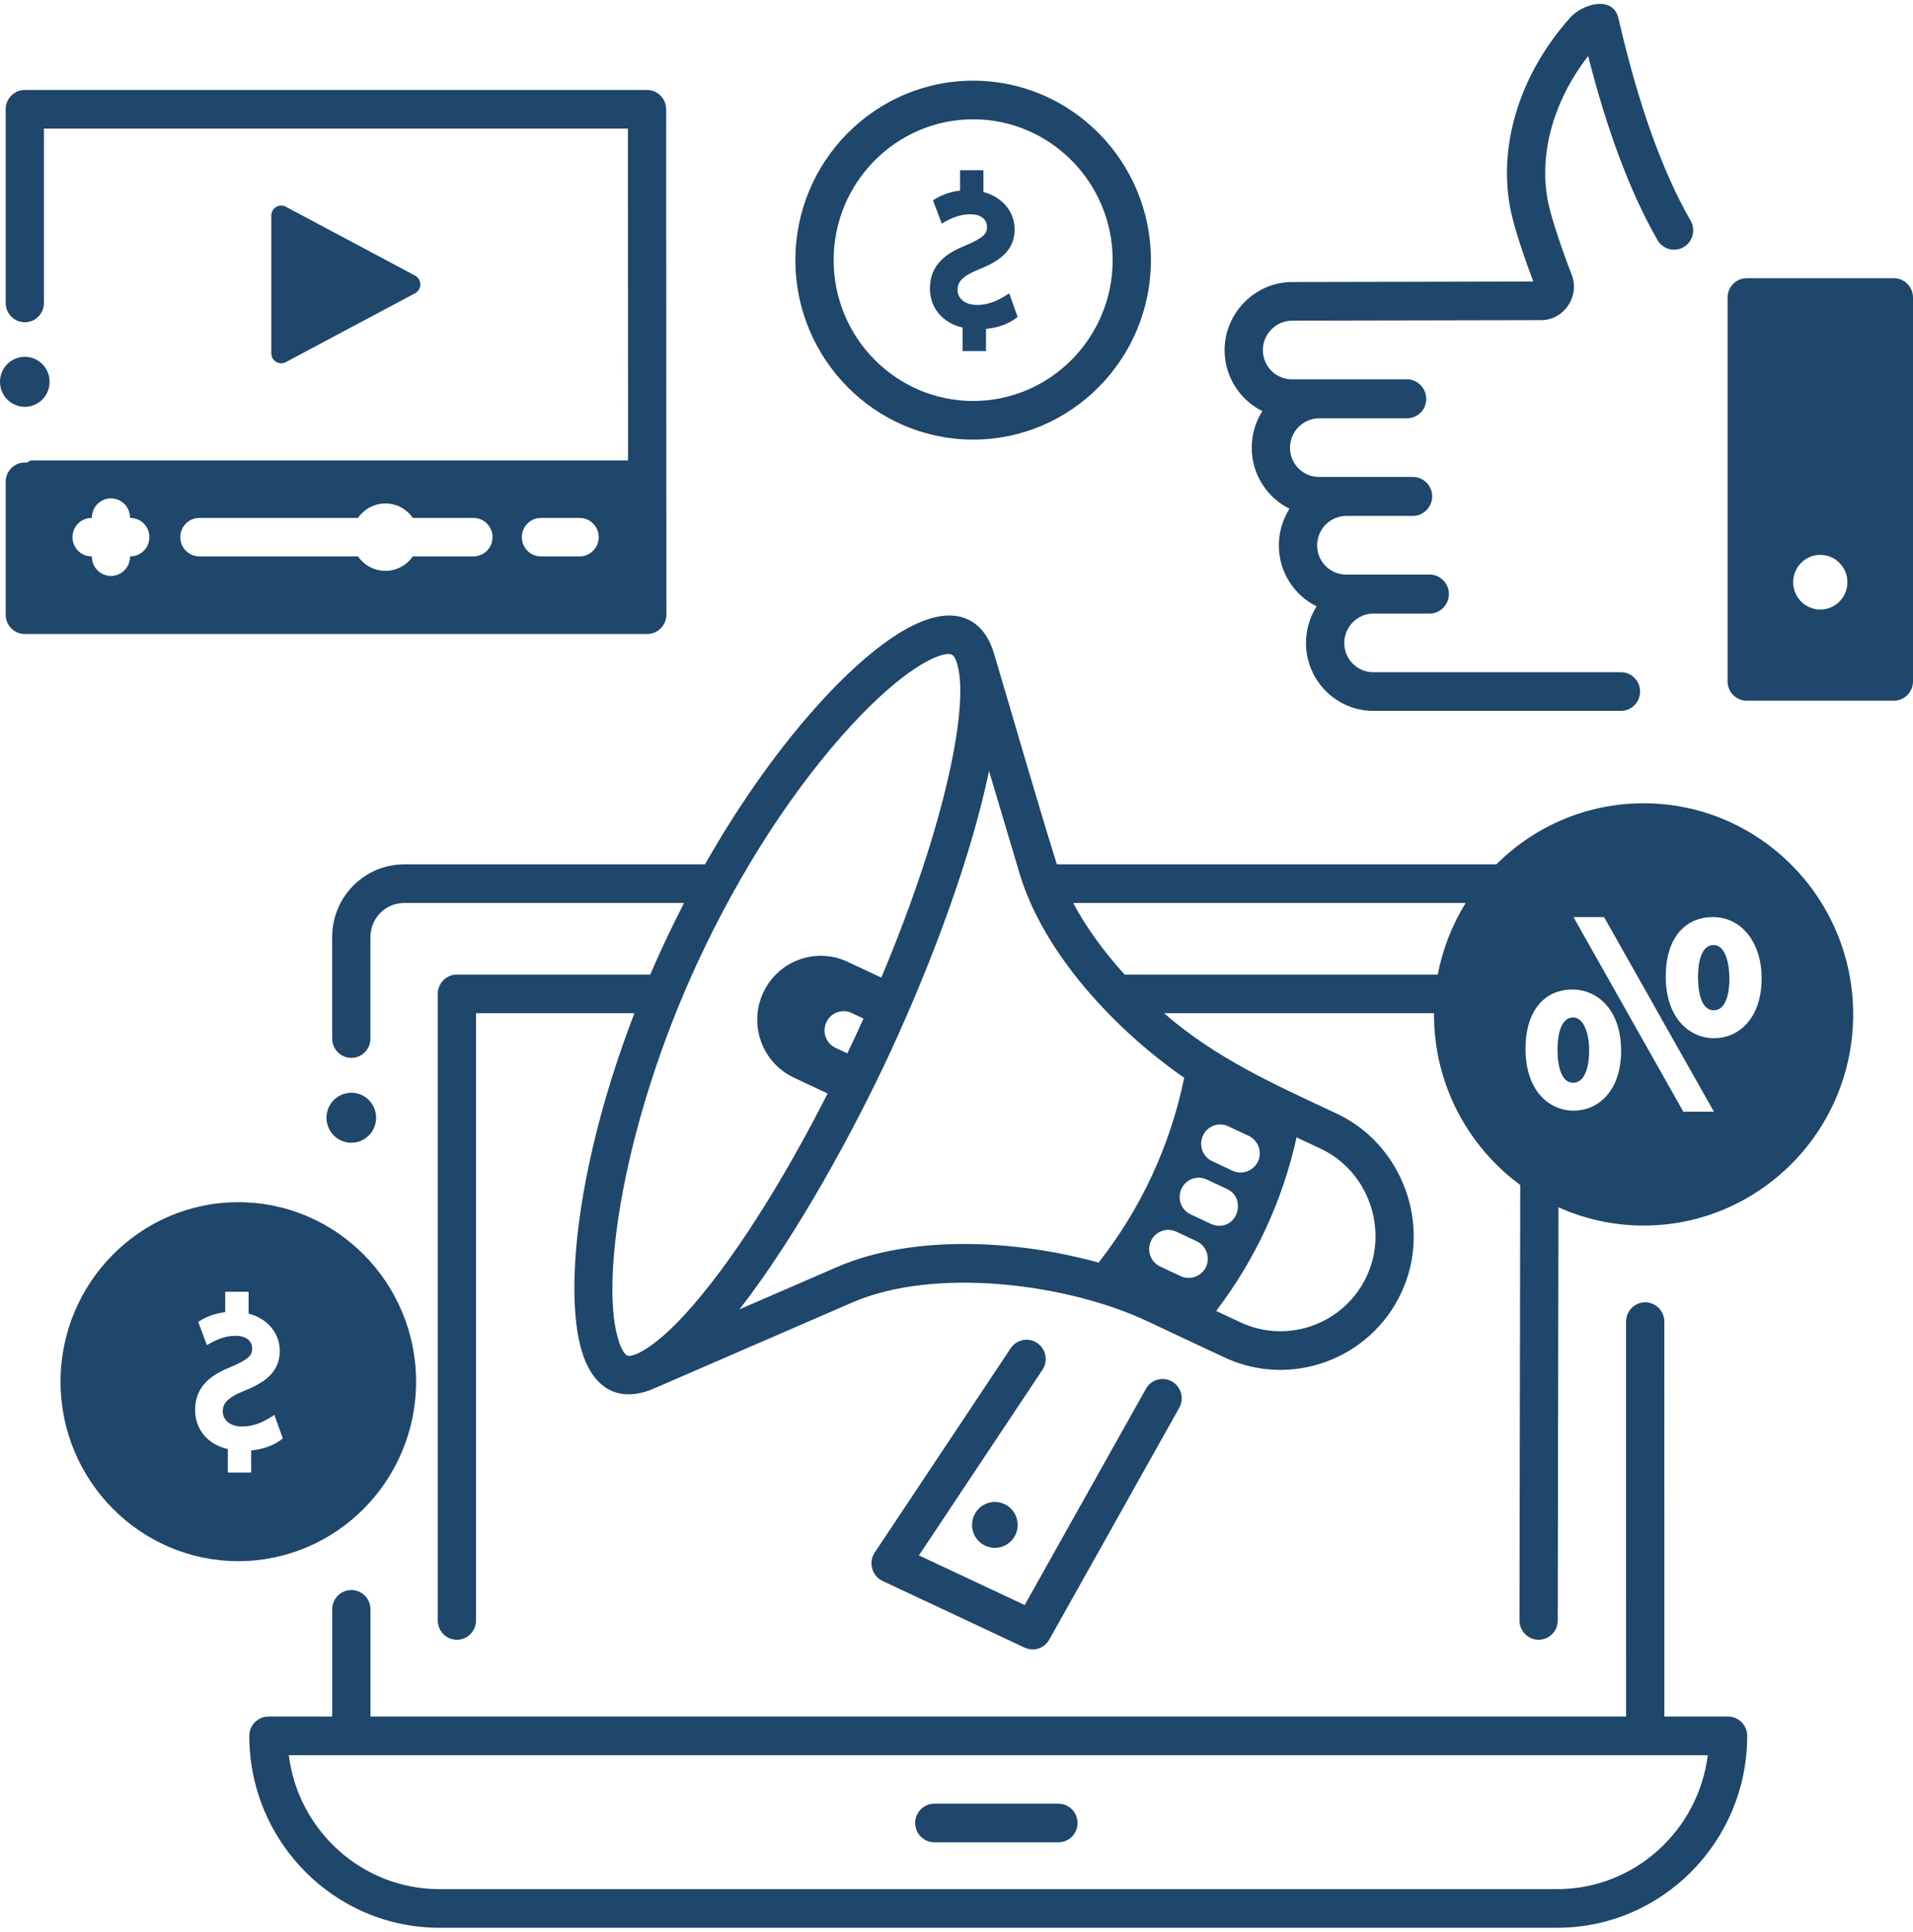 <svg width="102" height="103" viewBox="0 0 102 103" fill="none" xmlns="http://www.w3.org/2000/svg">
<g clip-path="url(#clip0_1_891)">
<path d="M12.707 64.105C17.933 64.105 22.185 68.398 22.185 73.675C22.185 78.952 17.933 83.245 12.707 83.245C7.48 83.245 3.228 78.952 3.228 73.675C3.228 68.398 7.48 64.105 12.707 64.105ZM12.147 77.272V78.522H13.393V77.341C13.996 77.283 14.606 77.093 15.078 76.702L14.63 75.445C14.102 75.799 13.566 76.066 12.913 76.066C12.294 76.066 11.877 75.74 11.877 75.256C11.877 74.932 12.005 74.579 12.946 74.195C13.971 73.791 14.918 73.249 14.918 72.039C14.918 71.057 14.223 70.294 13.255 70.044V68.88H12.009V69.967C11.489 70.026 11.001 70.198 10.566 70.489L11.032 71.725C11.517 71.447 11.977 71.229 12.553 71.229C13.212 71.229 13.446 71.579 13.446 71.906C13.446 72.259 13.274 72.488 12.253 72.912C11.385 73.268 10.402 73.848 10.402 75.179C10.402 76.193 11.04 77.011 12.147 77.272Z" fill="#1F466B"/>
<path d="M51.888 23.441C57.114 23.441 61.366 19.148 61.366 13.871C61.366 8.595 57.114 4.302 51.888 4.302C46.661 4.302 42.409 8.595 42.409 13.871C42.409 19.148 46.661 23.441 51.888 23.441ZM51.888 6.362C55.989 6.362 59.326 9.73 59.326 13.871C59.326 18.012 55.989 21.381 51.888 21.381C47.786 21.381 44.449 18.012 44.449 13.871C44.449 9.73 47.786 6.362 51.888 6.362Z" fill="#1F466B"/>
<path d="M51.434 13.109C52.455 12.684 52.627 12.455 52.627 12.102C52.627 11.775 52.392 11.425 51.734 11.425C51.158 11.425 50.697 11.643 50.213 11.921L49.747 10.685C50.182 10.395 50.67 10.222 51.189 10.163V9.076H52.435V10.24C53.404 10.491 54.099 11.253 54.099 12.235C54.099 13.446 53.152 13.988 52.127 14.392C51.185 14.775 51.057 15.128 51.057 15.452C51.057 15.936 51.475 16.262 52.094 16.262C52.746 16.262 53.282 15.995 53.81 15.641L54.259 16.898C53.787 17.289 53.176 17.479 52.573 17.537V18.719H51.327V17.468C50.22 17.207 49.582 16.389 49.582 15.375C49.582 14.044 50.566 13.465 51.434 13.109Z" fill="#1F466B"/>
<path d="M49.817 98.238H56.434C56.998 98.238 57.454 97.777 57.454 97.208C57.454 96.639 56.998 96.177 56.434 96.177H49.817C49.254 96.177 48.797 96.639 48.797 97.208C48.797 97.777 49.254 98.238 49.817 98.238Z" fill="#1F466B"/>
<path d="M51.944 80.796C52.227 80.183 52.951 79.918 53.559 80.204C54.168 80.489 54.431 81.217 54.148 81.83C53.864 82.442 53.14 82.707 52.532 82.422C51.923 82.136 51.66 81.408 51.944 80.796Z" fill="#1F466B"/>
<path d="M55.947 87.428L62.875 75.07C63.153 74.575 62.98 73.947 62.49 73.666C61.999 73.385 61.377 73.56 61.1 74.055L54.636 85.585L48.996 82.939L55.582 73.043C55.896 72.571 55.772 71.931 55.304 71.614C54.837 71.297 54.203 71.422 53.889 71.894L46.637 82.79C46.292 83.308 46.494 84.036 47.054 84.299L54.63 87.855C55.278 88.134 55.761 87.761 55.947 87.428Z" fill="#1F466B"/>
<path d="M83.882 54.255C84.466 54.255 84.732 55.16 84.732 56.001C84.738 56.529 84.632 57.733 83.882 57.733C83.127 57.733 83.046 56.502 83.046 55.973C83.046 55.456 83.127 54.255 83.882 54.255Z" fill="#1F466B"/>
<path d="M14.313 91.532H17.713L17.713 85.815C17.713 85.246 18.169 84.785 18.733 84.785C18.733 84.785 18.733 84.785 18.733 84.785C19.296 84.785 19.753 85.246 19.753 85.815L19.753 91.532H86.702L86.701 70.474C86.701 69.905 87.157 69.444 87.721 69.444C88.284 69.444 88.741 69.905 88.741 70.474L88.742 91.532H92.141C92.704 91.532 93.16 91.994 93.16 92.563C93.16 98.204 88.616 102.794 83.029 102.794H23.424C17.838 102.794 13.293 98.204 13.293 92.563C13.293 91.994 13.75 91.532 14.313 91.532ZM23.424 100.734H83.029C87.145 100.734 90.553 97.614 91.057 93.593H15.398C15.901 97.614 19.309 100.734 23.424 100.734Z" fill="#1F466B"/>
<path d="M21.551 46.089H37.59C39.509 42.711 41.696 39.651 43.953 37.216C45.83 35.192 49.322 31.956 51.62 33.036C52.361 33.384 52.779 34.099 53.004 34.862C54.118 38.604 55.189 42.362 56.35 46.089H79.784C81.804 44.077 84.578 42.833 87.635 42.833C93.797 42.833 98.81 47.883 98.81 54.092C98.81 60.3 93.797 65.351 87.635 65.351C86.019 65.351 84.484 65.001 83.096 64.376L83.058 86.409C83.057 86.977 82.601 87.437 82.038 87.437H82.036C81.473 87.436 81.017 86.974 81.018 86.405L81.058 63.193C81.052 63.188 81.049 63.183 81.046 63.178C78.268 61.127 76.46 57.819 76.46 54.092C76.46 54.071 76.46 54.05 76.46 54.028H62.068C64.83 56.444 68.016 57.853 71.284 59.387C74.791 61.033 76.371 65.361 74.726 68.91C73.069 72.49 68.828 74.045 65.273 72.376L61.154 70.442C56.906 68.449 49.867 67.533 45.441 69.453L34.854 74.045C34.075 74.382 33.182 74.507 32.416 74.067C31.767 73.695 31.363 73.021 31.114 72.33C30.02 69.296 30.691 62.159 33.828 54.028H25.382V86.407C25.382 86.976 24.925 87.437 24.362 87.437C23.798 87.437 23.342 86.976 23.342 86.407V52.998C23.342 52.429 23.798 51.968 24.362 51.968H34.669C35.225 50.673 35.831 49.403 36.472 48.149H21.551C20.559 48.149 19.752 48.961 19.752 49.959L19.752 55.379C19.752 55.947 19.296 56.409 18.733 56.409C18.169 56.409 17.712 55.948 17.712 55.379L17.712 49.96C17.712 47.825 19.434 46.089 21.551 46.089ZM93.931 52.185C93.931 50.252 92.862 48.903 91.33 48.903C89.779 48.903 88.816 50.11 88.816 52.053C88.816 54.338 90.115 55.361 91.402 55.361C92.648 55.361 93.913 54.379 93.931 52.185ZM89.755 59.281H91.386L85.529 48.903H83.897L89.755 59.281ZM83.91 59.224C85.157 59.224 86.422 58.246 86.438 56.061C86.438 53.784 85.132 52.765 83.838 52.765C82.296 52.765 81.339 53.972 81.339 55.916C81.339 58.201 82.63 59.224 83.91 59.224ZM76.662 51.968C76.924 50.59 77.436 49.3 78.149 48.149H57.221C57.922 49.468 58.875 50.764 59.966 51.968H76.662ZM66.583 60.569L65.491 60.056C64.982 59.818 64.376 60.039 64.139 60.553C63.902 61.067 64.123 61.677 64.632 61.916L65.724 62.429C66.266 62.683 66.925 62.398 67.118 61.828C67.282 61.338 67.047 60.786 66.583 60.569ZM66.132 70.507C68.67 71.698 71.696 70.59 72.878 68.037C74.05 65.508 72.922 62.428 70.424 61.255L69.132 60.649C68.392 64.011 66.928 67.171 64.845 69.903L66.132 70.507ZM65.006 65.363C66.07 65.363 66.398 63.858 65.436 63.407L64.344 62.894C63.835 62.655 63.229 62.877 62.992 63.391C62.755 63.905 62.976 64.515 63.485 64.754L64.577 65.267C64.716 65.332 64.862 65.363 65.006 65.363ZM61.861 67.536L62.953 68.049C63.495 68.303 64.154 68.019 64.347 67.448C64.511 66.958 64.276 66.406 63.812 66.189L62.72 65.676C62.211 65.438 61.605 65.659 61.368 66.173C61.131 66.687 61.351 67.297 61.861 67.536ZM44.636 67.56C48.636 65.825 54.16 66.101 58.576 67.325C60.84 64.444 62.403 61.069 63.141 57.471C59.371 54.852 55.612 50.77 54.361 46.571L52.734 41.108C51.813 45.572 49.751 51.181 47.465 56.115C45.63 60.075 42.537 65.837 39.423 69.821L44.636 67.56ZM44.551 55.876L45.18 56.171C45.473 55.555 45.761 54.935 46.041 54.312L45.41 54.016C44.901 53.776 44.296 53.999 44.059 54.513C43.821 55.027 44.042 55.637 44.551 55.876ZM33.031 71.625C33.227 72.171 33.417 72.273 33.438 72.283C33.669 72.394 35.129 72.04 38.006 68.311C40.009 65.715 42.134 62.235 44.128 58.307L42.332 57.465C40.637 56.669 39.904 54.641 40.694 52.934C41.485 51.228 43.5 50.49 45.195 51.286L46.991 52.129C50.525 43.724 51.729 37.312 50.996 35.28C50.918 35.064 50.83 34.871 50.577 34.871C49.928 34.871 48.155 35.699 45.442 38.624C42.392 41.914 39.466 46.415 37.204 51.299C33.209 59.922 31.927 68.564 33.031 71.625Z" fill="#1F466B"/>
<path d="M91.373 50.393C92.033 50.393 92.209 51.49 92.209 52.139C92.221 52.661 92.131 53.871 91.373 53.871C90.62 53.871 90.538 52.64 90.538 52.11C90.538 51.469 90.647 50.393 91.373 50.393Z" fill="#1F466B"/>
<path d="M18.732 60.935C18.001 60.935 17.409 60.338 17.409 59.601C17.409 58.865 18.001 58.268 18.732 58.268C19.462 58.268 20.054 58.865 20.054 59.601C20.054 60.338 19.462 60.935 18.732 60.935Z" fill="#1F466B"/>
<path d="M15.24 19.31L22.131 15.637C22.506 15.438 22.506 14.896 22.131 14.696L15.24 11.023C14.889 10.836 14.466 11.093 14.466 11.494V18.84C14.466 19.241 14.889 19.497 15.24 19.31Z" fill="#1F466B"/>
<path d="M1.323 17.183C0.759 17.183 0.303 16.721 0.303 16.152V5.828C0.303 5.259 0.759 4.797 1.323 4.797H34.499C35.062 4.797 35.518 5.258 35.519 5.827L35.532 32.777C35.533 33.338 35.068 33.808 34.512 33.808H1.323C0.759 33.808 0.303 33.346 0.303 32.778V25.692C0.303 25.123 0.759 24.662 1.323 24.662C1.363 24.662 1.4 24.67 1.439 24.674C1.512 24.598 1.615 24.55 1.73 24.55H33.488L33.479 6.857H2.343V16.152C2.343 16.721 1.886 17.183 1.323 17.183ZM6.95 27.617H6.933V27.601C6.933 27.034 6.478 26.575 5.916 26.575C5.354 26.575 4.898 27.034 4.898 27.601V27.617H4.882C4.32 27.617 3.864 28.076 3.864 28.643C3.864 29.209 4.32 29.669 4.882 29.669H4.898V29.685C4.898 30.252 5.354 30.711 5.916 30.711C6.478 30.711 6.933 30.252 6.933 29.685V29.669H6.95C7.512 29.669 7.967 29.209 7.967 28.643C7.967 28.076 7.512 27.617 6.95 27.617ZM25.244 27.617H22.011C21.689 27.151 21.155 26.846 20.55 26.846C19.944 26.846 19.41 27.151 19.088 27.617H10.631C10.069 27.617 9.614 28.076 9.614 28.643C9.614 29.209 10.069 29.669 10.631 29.669H19.088C19.41 30.134 19.944 30.439 20.55 30.439C21.155 30.439 21.689 30.134 22.011 29.669H25.244C25.806 29.669 26.262 29.209 26.262 28.643C26.262 28.076 25.806 27.617 25.244 27.617ZM30.906 27.617H28.841C28.279 27.617 27.823 28.076 27.823 28.643C27.823 29.209 28.279 29.669 28.841 29.669H30.906C31.468 29.669 31.924 29.209 31.924 28.643C31.924 28.076 31.468 27.617 30.906 27.617Z" fill="#1F466B"/>
<path d="M1.323 21.693C0.592 21.693 7.86781e-06 21.096 7.86781e-06 20.359C7.86781e-06 19.623 0.592 19.026 1.323 19.026C2.053 19.026 2.645 19.623 2.645 20.359C2.645 21.096 2.053 21.693 1.323 21.693Z" fill="#1F466B"/>
<path d="M73.222 37.905H86.428C86.992 37.905 87.448 37.444 87.448 36.875C87.448 36.306 86.992 35.845 86.428 35.845H73.222C72.369 35.845 71.675 35.146 71.675 34.288C71.675 33.421 72.376 32.716 73.238 32.716H76.231C76.751 32.716 77.192 32.306 77.249 31.786C77.316 31.183 76.837 30.639 76.236 30.639H71.775C70.922 30.639 70.228 29.941 70.228 29.083C70.228 28.215 70.93 27.51 71.791 27.51H75.338C75.886 27.51 76.345 27.053 76.364 26.502C76.384 25.928 75.916 25.433 75.347 25.433H70.329C69.476 25.433 68.782 24.735 68.782 23.877C68.782 23.01 69.483 22.304 70.345 22.304H75.025C75.588 22.304 76.045 21.843 76.045 21.274C76.045 20.705 75.588 20.227 75.025 20.227H68.882C68.029 20.227 67.335 19.529 67.335 18.671C67.333 17.813 68.041 17.098 68.89 17.098L82.186 17.071C83.39 17.067 84.247 15.796 83.806 14.661C83.34 13.468 82.749 11.73 82.566 10.889C82.007 8.313 82.795 5.415 84.68 2.986C85.696 6.995 86.937 10.292 88.377 12.801C88.66 13.293 89.283 13.461 89.772 13.176C90.259 12.891 90.425 12.26 90.142 11.768C88.625 9.125 87.332 5.499 86.299 0.993C86.002 -0.302 84.35 0.239 83.738 0.922C81.003 3.969 79.82 7.86 80.573 11.331C80.766 12.219 81.286 13.775 81.753 15.012L68.888 15.039C66.927 15.039 65.289 16.694 65.295 18.675C65.295 20.098 66.118 21.333 67.309 21.921C66.95 22.486 66.742 23.157 66.742 23.877C66.742 25.302 67.564 26.538 68.756 27.127C68.397 27.692 68.188 28.363 68.188 29.082C68.188 30.508 69.011 31.744 70.202 32.333C69.843 32.898 69.635 33.569 69.635 34.288C69.635 36.283 71.244 37.905 73.222 37.905Z" fill="#1F466B"/>
<path d="M93.133 14.836H100.98C101.543 14.836 102 15.297 102 15.866V36.333C102 36.902 101.543 37.363 100.98 37.363H93.133C92.57 37.363 92.113 36.902 92.113 36.333V15.866C92.113 15.297 92.57 14.836 93.133 14.836ZM98.503 31.045C98.503 30.24 97.855 29.587 97.057 29.587C96.258 29.587 95.61 30.24 95.61 31.045C95.61 31.85 96.258 32.503 97.057 32.503C97.855 32.503 98.503 31.85 98.503 31.045Z" fill="#1F466B"/>
</g>
<defs>
<clipPath id="clip0_1_891">
<rect width="102" height="103" fill="#1F466B" transform="matrix(-1 0 0 1 102 0)"/>
</clipPath>
</defs>
</svg>

